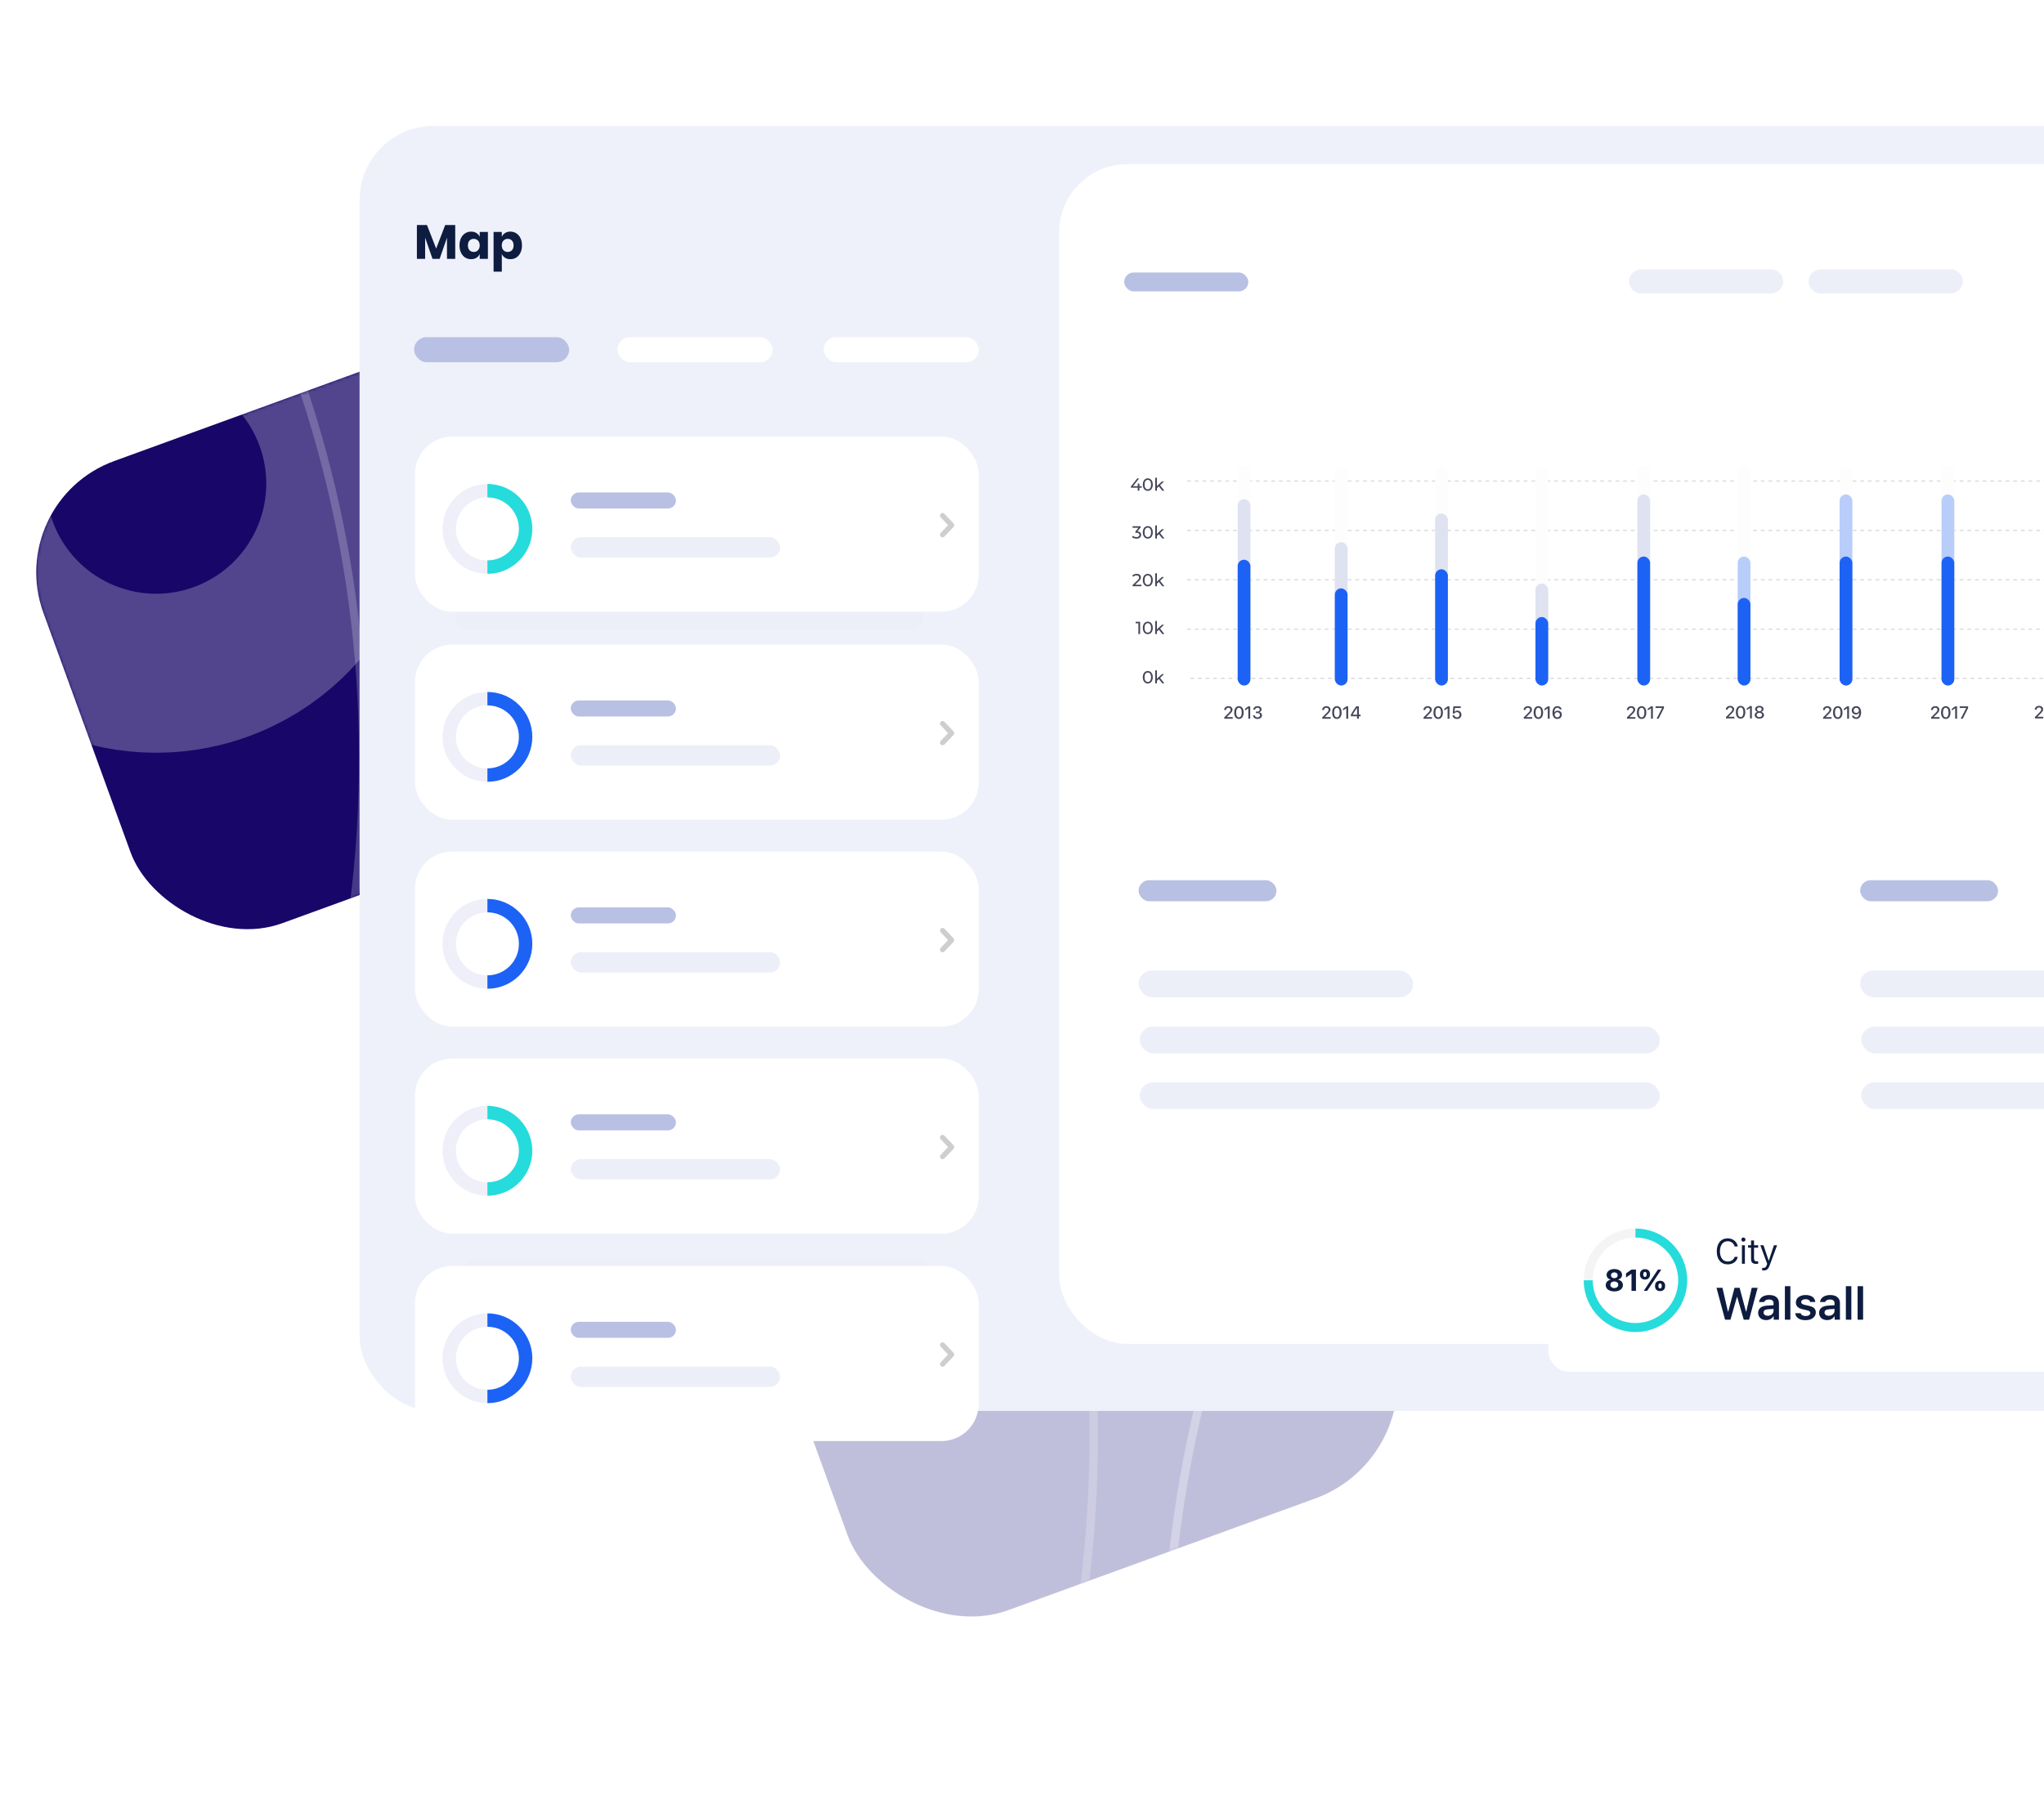 <svg width="660" height="583" viewBox="0 0 660 583" fill="none" xmlns="http://www.w3.org/2000/svg">
<rect x="0.929" y="161.969" width="176.042" height="158.82" rx="38.27" transform="rotate(-20 0.929 161.969)" fill="#180768"/>
<mask id="mask0" mask-type="alpha" maskUnits="userSpaceOnUse" x="0" y="101" width="221" height="211">
<path d="M179.445 137.724C172.216 117.862 150.255 107.622 130.393 114.851L36.892 148.882C17.031 156.111 6.79 178.072 14.019 197.934L42.161 275.252C49.39 295.113 71.351 305.354 91.212 298.125L184.713 264.093C204.575 256.864 214.815 234.903 207.586 215.042L179.445 137.724Z" fill="#FFC63A"/>
</mask>
<g mask="url(#mask0)">
<circle cx="50.407" cy="156.179" r="61.232" transform="rotate(160 50.407 156.179)" stroke="white" stroke-opacity="0.25" stroke-width="51.34"/>
<circle cx="516.679" cy="323.099" r="377.589" transform="rotate(40 516.679 323.099)" stroke="white" stroke-opacity="0.3" stroke-width="2.567"/>
<circle cx="-260.37" cy="244.899" r="377.589" transform="rotate(40 -260.37 244.899)" stroke="white" stroke-opacity="0.2" stroke-width="2.567"/>
</g>
<rect x="230" y="375.771" width="186.453" height="168.213" rx="40.533" transform="rotate(-20 230 375.771)" fill="#C0BFDB"/>
<mask id="mask1" mask-type="alpha" maskUnits="userSpaceOnUse" x="230" y="312" width="233" height="222">
<path d="M419.073 350.091C411.416 329.056 388.157 318.209 367.121 325.866L268.09 361.91C247.054 369.567 236.208 392.826 243.864 413.862L273.67 495.753C281.327 516.789 304.586 527.635 325.622 519.979L424.653 483.935C445.689 476.278 456.535 453.018 448.879 431.982L419.073 350.091Z" fill="#FFC63A"/>
</mask>
<g mask="url(#mask1)">
<circle cx="282.404" cy="369.638" r="64.853" transform="rotate(160 282.404 369.638)" stroke="white" stroke-opacity="0.25" stroke-width="54.377"/>
<circle cx="776.251" cy="546.43" r="399.92" transform="rotate(40 776.251 546.43)" stroke="white" stroke-opacity="0.3" stroke-width="2.719"/>
<circle cx="-46.753" cy="463.605" r="399.92" transform="rotate(40 -46.753 463.605)" stroke="white" stroke-opacity="0.2" stroke-width="2.719"/>
</g>
<g filter="url(#filter0_d)">
<rect x="113" y="36" width="598" height="415" rx="23.947" fill="#EFF1FA"/>
</g>
<rect x="342" y="53" width="384" height="381" rx="22.075" fill="white"/>
<mask id="mask2" mask-type="alpha" maskUnits="userSpaceOnUse" x="342" y="53" width="385" height="389">
<rect x="342" y="53.001" width="384" height="388" rx="22.075" fill="white"/>
</mask>
<g mask="url(#mask2)">
<rect opacity="0.7" x="353" y="246" width="202.927" height="103.792" rx="11.976" fill="white"/>
<rect x="367.635" y="313.432" width="88.665" height="8.618" rx="4.309" fill="#EDEFF8"/>
<rect x="368" y="331.532" width="167.954" height="8.618" rx="4.309" fill="#EDEFF8"/>
<rect x="368" y="349.532" width="167.954" height="8.618" rx="4.309" fill="#EDEFF8"/>
<rect x="367.635" y="284.254" width="44.539" height="6.791" rx="3.396" fill="#B8C1E3"/>
<rect x="600.635" y="313.432" width="88.665" height="8.618" rx="4.309" fill="#EDEFF8"/>
<rect x="601" y="331.532" width="167.954" height="8.618" rx="4.309" fill="#EDEFF8"/>
<rect x="601" y="349.532" width="167.954" height="8.618" rx="4.309" fill="#EDEFF8"/>
<rect x="600.635" y="284.254" width="44.539" height="6.791" rx="3.396" fill="#B8C1E3"/>
<rect x="349" y="107" width="427.355" height="143.219" rx="6.902" fill="white"/>
<g clip-path="url(#clip0)">
<path opacity="0.8" d="M383.511 171.293L723.906 171.293" stroke="#D3D3D3" stroke-width="0.411" stroke-linecap="square" stroke-dasharray="0.82 1.65"/>
<path opacity="0.8" d="M383.512 155.354L723.907 155.354" stroke="#D3D3D3" stroke-width="0.411" stroke-linecap="square" stroke-dasharray="0.82 1.65"/>
<path opacity="0.8" d="M383.512 187.234L723.907 187.234" stroke="#D3D3D3" stroke-width="0.411" stroke-linecap="square" stroke-dasharray="0.82 1.65"/>
<path opacity="0.8" d="M383.51 203.175L723.906 203.175" stroke="#D3D3D3" stroke-width="0.411" stroke-linecap="square" stroke-dasharray="0.82 1.65"/>
<path opacity="0.8" d="M384.54 219.063L724.936 219.063" stroke="#D3D3D3" stroke-width="0.411" stroke-linecap="square" stroke-dasharray="0.82 1.65"/>
<path d="M426.914 229.294H427.499C427.499 228.869 427.844 228.557 428.3 228.557C428.723 228.557 428.999 228.844 428.999 229.211C428.999 229.523 428.877 229.728 428.353 230.264L426.947 231.68V232.106H429.673V231.584H427.775V231.57L428.681 230.661C429.394 229.949 429.609 229.631 429.609 229.173C429.609 228.546 429.082 228.046 428.3 228.046C427.499 228.046 426.914 228.571 426.914 229.294ZM431.681 232.18C432.639 232.18 433.202 231.377 433.202 230.106C433.202 228.844 432.633 228.046 431.681 228.046C430.728 228.046 430.153 228.847 430.153 230.109C430.153 231.379 430.719 232.18 431.681 232.18ZM431.681 231.661C431.103 231.661 430.78 231.073 430.78 230.109C430.78 229.159 431.112 228.565 431.681 228.565C432.249 228.565 432.578 229.156 432.578 230.109C432.578 231.076 432.255 231.661 431.681 231.661ZM434.716 232.106H435.321V228.12H434.71L433.661 228.866V229.452L434.702 228.734H434.716V232.106ZM438.187 232.106H438.781V231.313H439.331V230.794H438.781V228.12H437.886C436.991 229.419 436.536 230.134 436.193 230.775V231.313H438.187V232.106ZM436.768 230.786C437.085 230.219 437.491 229.59 438.182 228.601H438.193V230.802H436.768V230.786Z" fill="#45465A"/>
<path d="M459.624 229.294H460.209C460.209 228.869 460.554 228.557 461.01 228.557C461.433 228.557 461.709 228.844 461.709 229.211C461.709 229.523 461.587 229.728 461.062 230.264L459.657 231.68V232.106H462.383V231.584H460.485V231.57L461.391 230.661C462.104 229.949 462.319 229.631 462.319 229.173C462.319 228.546 461.792 228.046 461.01 228.046C460.209 228.046 459.624 228.571 459.624 229.294ZM464.39 232.18C465.349 232.18 465.912 231.377 465.912 230.106C465.912 228.844 465.343 228.046 464.39 228.046C463.438 228.046 462.863 228.847 462.863 230.109C462.863 231.379 463.429 232.18 464.39 232.18ZM464.39 231.661C463.813 231.661 463.49 231.073 463.49 230.109C463.49 229.159 463.821 228.565 464.39 228.565C464.959 228.565 465.288 229.156 465.288 230.109C465.288 231.076 464.965 231.661 464.39 231.661ZM467.426 232.106H468.03V228.12H467.42L466.371 228.866V229.452L467.412 228.734H467.426V232.106ZM470.428 232.18C471.289 232.18 471.891 231.614 471.891 230.799C471.891 230.037 471.342 229.485 470.58 229.485C470.187 229.485 469.856 229.637 469.676 229.905H469.663L469.784 228.642H471.659V228.12H469.284L469.088 230.418H469.629C469.798 230.126 470.082 229.974 470.439 229.974C470.936 229.974 471.287 230.324 471.287 230.816C471.287 231.313 470.939 231.664 470.433 231.664C469.989 231.664 469.652 231.393 469.607 230.998H469.016C469.052 231.694 469.632 232.18 470.428 232.18Z" fill="#45465A"/>
<path d="M491.973 229.296H492.558C492.558 228.871 492.904 228.559 493.359 228.559C493.782 228.559 494.058 228.846 494.058 229.213C494.058 229.525 493.936 229.73 493.412 230.265L492.006 231.682V232.107H494.732V231.585H492.835V231.572L493.74 230.663C494.453 229.95 494.668 229.633 494.668 229.174C494.668 228.547 494.141 228.048 493.359 228.048C492.558 228.048 491.973 228.572 491.973 229.296ZM496.74 232.182C497.698 232.182 498.261 231.378 498.261 230.108C498.261 228.846 497.693 228.048 496.74 228.048C495.787 228.048 495.212 228.849 495.212 230.111C495.212 231.381 495.779 232.182 496.74 232.182ZM496.74 231.663C496.162 231.663 495.839 231.075 495.839 230.111C495.839 229.161 496.171 228.567 496.74 228.567C497.309 228.567 497.637 229.158 497.637 230.111C497.637 231.077 497.314 231.663 496.74 231.663ZM499.775 232.107H500.38V228.122H499.769L498.72 228.868V229.453L499.761 228.735H499.775V232.107ZM502.852 232.185C503.694 232.185 504.307 231.605 504.307 230.804C504.307 230.05 503.757 229.492 502.995 229.492C502.454 229.492 502.051 229.774 501.89 230.136H501.879C501.888 229.144 502.236 228.564 502.868 228.564C503.249 228.564 503.525 228.757 503.633 229.089H504.254C504.136 228.462 503.586 228.045 502.874 228.045C501.877 228.045 501.286 228.835 501.286 230.169C501.286 231.613 502.04 232.185 502.852 232.185ZM502.843 231.663C502.371 231.663 502.001 231.287 502.001 230.812C502.001 230.34 502.363 229.995 502.852 229.995C503.34 229.995 503.691 230.343 503.691 230.826C503.691 231.293 503.315 231.663 502.843 231.663Z" fill="#45465A"/>
<path d="M525.305 229.294H525.89C525.89 228.869 526.235 228.557 526.691 228.557C527.113 228.557 527.39 228.844 527.39 229.211C527.39 229.523 527.268 229.728 526.743 230.264L525.338 231.68V232.106H528.064V231.584H526.166V231.57L527.072 230.661C527.785 229.949 528 229.631 528 229.173C528 228.546 527.473 228.046 526.691 228.046C525.89 228.046 525.305 228.571 525.305 229.294ZM530.071 232.18C531.03 232.18 531.593 231.377 531.593 230.106C531.593 228.844 531.024 228.046 530.071 228.046C529.119 228.046 528.544 228.847 528.544 230.109C528.544 231.379 529.11 232.18 530.071 232.18ZM530.071 231.661C529.494 231.661 529.171 231.073 529.171 230.109C529.171 229.159 529.502 228.565 530.071 228.565C530.64 228.565 530.969 229.156 530.969 230.109C530.969 231.076 530.646 231.661 530.071 231.661ZM533.107 232.106H533.711V228.12H533.101L532.052 228.866V229.452L533.093 228.734H533.107V232.106ZM534.904 232.106H535.553L537.285 228.656V228.12H534.573V228.642H536.675V228.656L534.904 232.106Z" fill="#45465A"/>
<path d="M557.267 229.193H557.852C557.852 228.768 558.197 228.456 558.653 228.456C559.076 228.456 559.352 228.743 559.352 229.11C559.352 229.422 559.23 229.627 558.705 230.163L557.3 231.579V232.005H560.026V231.483H558.128V231.469L559.034 230.56C559.747 229.848 559.962 229.53 559.962 229.072C559.962 228.445 559.435 227.945 558.653 227.945C557.852 227.945 557.267 228.47 557.267 229.193ZM562.033 232.079C562.992 232.079 563.555 231.276 563.555 230.005C563.555 228.743 562.986 227.945 562.033 227.945C561.081 227.945 560.506 228.746 560.506 230.008C560.506 231.278 561.072 232.079 562.033 232.079ZM562.033 231.56C561.456 231.56 561.133 230.972 561.133 230.008C561.133 229.058 561.464 228.464 562.033 228.464C562.602 228.464 562.931 229.055 562.931 230.008C562.931 230.975 562.608 231.56 562.033 231.56ZM565.069 232.005H565.673V228.02H565.063L564.014 228.765V229.351L565.055 228.633H565.069V232.005ZM568.084 232.079C568.965 232.079 569.592 231.604 569.592 230.928C569.592 230.422 569.233 230.022 568.709 229.906V229.892C569.159 229.759 569.443 229.422 569.443 229.005C569.443 228.39 568.877 227.945 568.084 227.945C567.295 227.945 566.72 228.392 566.72 229.003C566.72 229.425 567.01 229.765 567.46 229.892V229.906C566.936 230.019 566.577 230.42 566.577 230.928C566.577 231.602 567.201 232.079 568.084 232.079ZM568.084 231.582C567.576 231.582 567.215 231.289 567.215 230.883C567.215 230.475 567.576 230.182 568.084 230.182C568.593 230.182 568.952 230.472 568.952 230.883C568.952 231.289 568.593 231.582 568.084 231.582ZM568.084 229.685C567.643 229.685 567.336 229.425 567.336 229.061C567.336 228.693 567.643 228.437 568.084 228.437C568.524 228.437 568.833 228.693 568.833 229.061C568.833 229.425 568.521 229.685 568.084 229.685Z" fill="#45465A"/>
<path d="M395.281 229.294H395.867C395.867 228.869 396.212 228.557 396.667 228.557C397.09 228.557 397.366 228.844 397.366 229.211C397.366 229.523 397.245 229.728 396.72 230.264L395.314 231.68V232.106H398.04V231.584H396.143V231.57L397.049 230.661C397.761 229.949 397.977 229.631 397.977 229.173C397.977 228.546 397.449 228.046 396.667 228.046C395.867 228.046 395.281 228.571 395.281 229.294ZM400.048 232.18C401.006 232.18 401.57 231.377 401.57 230.106C401.57 228.844 401.001 228.046 400.048 228.046C399.095 228.046 398.521 228.847 398.521 230.109C398.521 231.379 399.087 232.18 400.048 232.18ZM400.048 231.661C399.471 231.661 399.148 231.073 399.148 230.109C399.148 229.159 399.479 228.565 400.048 228.565C400.617 228.565 400.945 229.156 400.945 230.109C400.945 231.076 400.622 231.661 400.048 231.661ZM403.083 232.106H403.688V228.12H403.078L402.028 228.866V229.452L403.069 228.734H403.083V232.106ZM405.524 230.291H406.008C406.541 230.291 406.869 230.545 406.867 231.001C406.864 231.388 406.538 231.664 406.052 231.664C405.552 231.664 405.212 231.413 405.182 231.023H404.588C404.627 231.708 405.199 232.18 406.052 232.18C406.883 232.18 407.496 231.702 407.496 231.001C407.496 230.443 407.104 230.087 406.519 230.034V230.021C407.008 229.918 407.358 229.584 407.358 229.084C407.358 228.491 406.858 228.046 406.046 228.046C405.268 228.046 404.724 228.491 404.674 229.187H405.254C405.284 228.789 405.605 228.554 406.046 228.554C406.516 228.554 406.756 228.797 406.756 229.17C406.756 229.543 406.447 229.811 405.991 229.811H405.524V230.291Z" fill="#45465A"/>
<path d="M370.62 220.736C370.307 220.736 370.028 220.657 369.783 220.499C369.541 220.336 369.351 220.103 369.212 219.797C369.072 219.492 369.002 219.13 369.002 218.711C369.002 218.293 369.072 217.931 369.212 217.625C369.351 217.32 369.541 217.088 369.783 216.93C370.028 216.767 370.307 216.686 370.62 216.686C370.929 216.686 371.204 216.767 371.446 216.93C371.691 217.088 371.883 217.32 372.023 217.625C372.162 217.931 372.232 218.293 372.232 218.711C372.232 219.13 372.162 219.492 372.023 219.797C371.883 220.103 371.691 220.336 371.446 220.499C371.204 220.657 370.929 220.736 370.62 220.736ZM370.62 220.233C370.937 220.233 371.189 220.103 371.378 219.842C371.57 219.582 371.666 219.205 371.666 218.711C371.666 218.217 371.57 217.84 371.378 217.58C371.189 217.32 370.937 217.19 370.62 217.19C370.299 217.19 370.043 217.32 369.851 217.58C369.662 217.84 369.568 218.217 369.568 218.711C369.568 219.205 369.662 219.582 369.851 219.842C370.043 220.103 370.299 220.233 370.62 220.233ZM374.183 219.294L373.561 219.871V220.691H373.018V216.494H373.561V219.186L375.196 217.693H375.852L374.59 218.932L375.976 220.691H375.309L374.183 219.294Z" fill="#45465A"/>
<rect x="399.642" y="150.417" width="4.114" height="70.959" rx="2.057" fill="#FDFDFD"/>
<rect x="431.008" y="150.417" width="4.114" height="70.959" rx="2.057" fill="#FDFDFD"/>
<rect x="463.402" y="150.417" width="4.114" height="70.959" rx="2.057" fill="#FDFDFD"/>
<rect x="495.796" y="150.417" width="4.114" height="70.959" rx="2.057" fill="#FDFDFD"/>
<rect x="528.704" y="150.417" width="4.114" height="70.959" rx="2.057" fill="#FDFDFD"/>
<rect x="561.098" y="150.417" width="4.114" height="70.959" rx="2.057" fill="#FDFDFD"/>
<rect x="399.642" y="161.216" width="4.114" height="60.161" rx="2.057" fill="#B8C1E3" fill-opacity="0.45"/>
<rect x="431.008" y="175.098" width="4.114" height="46.277" rx="2.057" fill="#B8C1E3" fill-opacity="0.45"/>
<rect x="463.402" y="165.844" width="4.114" height="55.533" rx="2.057" fill="#B8C1E3" fill-opacity="0.45"/>
<rect x="495.796" y="188.468" width="4.114" height="32.908" rx="2.057" fill="#B8C1E3" fill-opacity="0.45"/>
<rect x="528.704" y="159.673" width="4.114" height="61.703" rx="2.057" fill="#B8C1E3" fill-opacity="0.45"/>
<rect x="561.098" y="179.726" width="4.114" height="41.65" rx="2.057" fill="#B8CDFA"/>
<path d="M588.641 229.294H589.226C589.226 228.869 589.572 228.557 590.027 228.557C590.45 228.557 590.726 228.844 590.726 229.211C590.726 229.523 590.605 229.728 590.08 230.264L588.674 231.68V232.106H591.4V231.584H589.503V231.57L590.408 230.661C591.121 229.949 591.336 229.631 591.336 229.173C591.336 228.546 590.809 228.046 590.027 228.046C589.226 228.046 588.641 228.571 588.641 229.294ZM593.408 232.18C594.366 232.18 594.93 231.377 594.93 230.106C594.93 228.844 594.361 228.046 593.408 228.046C592.455 228.046 591.881 228.847 591.881 230.109C591.881 231.379 592.447 232.18 593.408 232.18ZM593.408 231.661C592.831 231.661 592.507 231.073 592.507 230.109C592.507 229.159 592.839 228.565 593.408 228.565C593.977 228.565 594.305 229.156 594.305 230.109C594.305 231.076 593.982 231.661 593.408 231.661ZM596.443 232.106H597.048V228.12H596.437L595.388 228.866V229.452L596.429 228.734H596.443V232.106ZM599.359 232.18C600.356 232.18 600.947 231.39 600.947 230.056C600.947 228.568 600.149 228.043 599.379 228.043C598.536 228.043 597.923 228.623 597.923 229.424C597.923 230.189 598.495 230.736 599.246 230.736C599.76 230.736 600.18 230.476 600.34 230.087H600.351C600.345 231.07 600.014 231.667 599.365 231.667C598.978 231.667 598.691 231.487 598.589 231.15H597.967C598.081 231.769 598.639 232.18 599.359 232.18ZM599.379 230.233C598.895 230.233 598.536 229.885 598.536 229.402C598.536 228.938 598.912 228.571 599.387 228.571C599.862 228.571 600.232 228.941 600.232 229.416C600.232 229.888 599.868 230.233 599.379 230.233Z" fill="#45465A"/>
<rect x="594.006" y="150.417" width="4.114" height="70.959" rx="2.057" fill="#FDFDFD"/>
<rect x="594.006" y="159.673" width="4.114" height="61.703" rx="2.057" fill="#B8CDFA"/>
<rect x="399.642" y="180.756" width="4.114" height="40.621" rx="2.057" fill="#1C62F5"/>
<rect x="431.007" y="190.01" width="4.114" height="31.366" rx="2.057" fill="#1C62F5"/>
<rect x="463.402" y="183.841" width="4.114" height="37.536" rx="2.057" fill="#1C62F5"/>
<rect x="495.796" y="199.266" width="4.114" height="22.11" rx="2.057" fill="#1C62F5"/>
<rect x="528.704" y="179.726" width="4.114" height="41.65" rx="2.057" fill="#1C62F5"/>
<rect x="561.098" y="193.096" width="4.114" height="28.281" rx="2.057" fill="#1C62F5"/>
<rect x="594.007" y="179.726" width="4.114" height="41.65" rx="2.057" fill="#1C62F5"/>
<path d="M623.515 229.294H624.1C624.1 228.869 624.446 228.557 624.901 228.557C625.324 228.557 625.6 228.844 625.6 229.211C625.6 229.523 625.479 229.728 624.954 230.264L623.548 231.68V232.106H626.274V231.584H624.377V231.57L625.283 230.661C625.995 229.949 626.21 229.631 626.21 229.173C626.21 228.546 625.683 228.046 624.901 228.046C624.1 228.046 623.515 228.571 623.515 229.294ZM628.282 232.18C629.24 232.18 629.804 231.377 629.804 230.106C629.804 228.844 629.235 228.046 628.282 228.046C627.329 228.046 626.755 228.847 626.755 230.109C626.755 231.379 627.321 232.18 628.282 232.18ZM628.282 231.661C627.705 231.661 627.381 231.073 627.381 230.109C627.381 229.159 627.713 228.565 628.282 228.565C628.851 228.565 629.179 229.156 629.179 230.109C629.179 231.076 628.856 231.661 628.282 231.661ZM631.317 232.106H631.922V228.12H631.311L630.262 228.866V229.452L631.303 228.734H631.317V232.106ZM633.115 232.106H633.764L635.496 228.656V228.12H632.784V228.642H634.885V228.656L633.115 232.106Z" fill="#45465A"/>
<path d="M657.021 229.193H657.607C657.607 228.768 657.952 228.456 658.408 228.456C658.83 228.456 659.106 228.743 659.106 229.11C659.106 229.422 658.985 229.627 658.46 230.163L657.054 231.579V232.005H659.78V231.483H657.883V231.469L658.789 230.56C659.501 229.848 659.717 229.53 659.717 229.072C659.717 228.445 659.189 227.945 658.408 227.945C657.607 227.945 657.021 228.47 657.021 229.193ZM661.788 232.079C662.746 232.079 663.31 231.276 663.31 230.005C663.31 228.743 662.741 227.945 661.788 227.945C660.835 227.945 660.261 228.746 660.261 230.008C660.261 231.278 660.827 232.079 661.788 232.079ZM661.788 231.56C661.211 231.56 660.888 230.972 660.888 230.008C660.888 229.058 661.219 228.464 661.788 228.464C662.357 228.464 662.686 229.055 662.686 230.008C662.686 230.975 662.362 231.56 661.788 231.56ZM664.823 232.005H665.428V228.02H664.818L663.768 228.765V229.351L664.809 228.633H664.823V232.005ZM667.839 232.079C668.72 232.079 669.347 231.604 669.347 230.928C669.347 230.422 668.988 230.022 668.463 229.906V229.892C668.913 229.759 669.198 229.422 669.198 229.005C669.198 228.39 668.632 227.945 667.839 227.945C667.049 227.945 666.475 228.392 666.475 229.003C666.475 229.425 666.765 229.765 667.215 229.892V229.906C666.69 230.019 666.331 230.42 666.331 230.928C666.331 231.602 666.955 232.079 667.839 232.079ZM667.839 231.582C667.331 231.582 666.969 231.289 666.969 230.883C666.969 230.475 667.331 230.182 667.839 230.182C668.347 230.182 668.706 230.472 668.706 230.883C668.706 231.289 668.347 231.582 667.839 231.582ZM667.839 229.685C667.397 229.685 667.091 229.425 667.091 229.061C667.091 228.693 667.397 228.437 667.839 228.437C668.278 228.437 668.587 228.693 668.587 229.061C668.587 229.425 668.275 229.685 667.839 229.685Z" fill="#45465A"/>
<rect x="626.915" y="150.417" width="4.114" height="70.959" rx="2.057" fill="#FDFDFD"/>
<rect x="626.915" y="159.673" width="4.114" height="61.703" rx="2.057" fill="#B8CDFA"/>
<rect x="626.915" y="179.726" width="4.114" height="41.65" rx="2.057" fill="#1C62F5"/>
<path d="M368.137 200.793L368.137 204.752H367.577V201.285H366.683V200.793H368.137ZM370.62 204.798C370.307 204.798 370.028 204.718 369.783 204.56C369.542 204.398 369.351 204.164 369.212 203.859C369.072 203.553 369.003 203.191 369.003 202.773C369.003 202.354 369.072 201.992 369.212 201.687C369.351 201.381 369.542 201.149 369.783 200.991C370.028 200.829 370.307 200.748 370.62 200.748C370.929 200.748 371.205 200.829 371.446 200.991C371.691 201.149 371.883 201.381 372.023 201.687C372.162 201.992 372.232 202.354 372.232 202.773C372.232 203.191 372.162 203.553 372.023 203.859C371.883 204.164 371.691 204.398 371.446 204.56C371.205 204.718 370.929 204.798 370.62 204.798ZM370.62 204.294C370.937 204.294 371.19 204.164 371.378 203.904C371.57 203.644 371.667 203.267 371.667 202.773C371.667 202.279 371.57 201.902 371.378 201.642C371.19 201.381 370.937 201.251 370.62 201.251C370.3 201.251 370.043 201.381 369.851 201.642C369.662 201.902 369.568 202.279 369.568 202.773C369.568 203.267 369.662 203.644 369.851 203.904C370.043 204.164 370.3 204.294 370.62 204.294ZM374.184 203.355L373.561 203.932V204.752H373.018V200.556H373.561V203.248L375.196 201.755H375.852L374.591 202.993L375.977 204.752H375.309L374.184 203.355Z" fill="#45465A"/>
<path d="M368.554 188.833V189.326H365.709V188.941L367.321 187.386C367.517 187.197 367.649 187.035 367.717 186.899C367.785 186.76 367.819 186.62 367.819 186.481C367.819 186.273 367.745 186.113 367.598 186C367.455 185.883 367.248 185.824 366.976 185.824C366.539 185.824 366.201 185.968 365.964 186.254L365.579 185.921C365.734 185.732 365.935 185.585 366.184 185.479C366.437 185.374 366.718 185.321 367.027 185.321C367.442 185.321 367.772 185.421 368.017 185.621C368.262 185.817 368.385 186.085 368.385 186.424C368.385 186.635 368.339 186.835 368.249 187.024C368.158 187.212 367.987 187.427 367.734 187.668L366.524 188.833H368.554ZM370.62 189.371C370.307 189.371 370.028 189.292 369.783 189.133C369.542 188.971 369.351 188.737 369.212 188.432C369.072 188.126 369.003 187.764 369.003 187.346C369.003 186.927 369.072 186.565 369.212 186.26C369.351 185.955 369.542 185.723 369.783 185.564C370.028 185.402 370.307 185.321 370.62 185.321C370.93 185.321 371.205 185.402 371.446 185.564C371.691 185.723 371.884 185.955 372.023 186.26C372.163 186.565 372.232 186.927 372.232 187.346C372.232 187.764 372.163 188.126 372.023 188.432C371.884 188.737 371.691 188.971 371.446 189.133C371.205 189.292 370.93 189.371 370.62 189.371ZM370.62 188.867C370.937 188.867 371.19 188.737 371.378 188.477C371.571 188.217 371.667 187.84 371.667 187.346C371.667 186.852 371.571 186.475 371.378 186.215C371.19 185.955 370.937 185.824 370.62 185.824C370.3 185.824 370.043 185.955 369.851 186.215C369.663 186.475 369.568 186.852 369.568 187.346C369.568 187.84 369.663 188.217 369.851 188.477C370.043 188.737 370.3 188.867 370.62 188.867ZM374.184 187.928L373.561 188.505V189.326H373.018V185.129H373.561V187.821L375.196 186.328H375.852L374.591 187.567L375.977 189.326H375.309L374.184 187.928Z" fill="#45465A"/>
<path d="M367.282 171.604C367.67 171.642 367.966 171.762 368.17 171.966C368.373 172.166 368.475 172.422 368.475 172.735C368.475 172.961 368.419 173.167 368.305 173.352C368.192 173.533 368.023 173.678 367.796 173.787C367.574 173.893 367.301 173.946 366.976 173.946C366.693 173.946 366.422 173.904 366.162 173.821C365.902 173.734 365.689 173.616 365.523 173.465L365.783 173.018C365.919 173.146 366.092 173.25 366.303 173.329C366.514 173.405 366.739 173.442 366.976 173.442C367.27 173.442 367.499 173.38 367.661 173.256C367.827 173.131 367.91 172.96 367.91 172.741C367.91 172.522 367.828 172.352 367.666 172.232C367.504 172.111 367.259 172.051 366.931 172.051H366.614V171.655L367.61 170.433H365.704V169.941H368.317V170.326L367.282 171.604ZM370.62 173.946C370.307 173.946 370.028 173.866 369.783 173.708C369.542 173.546 369.351 173.312 369.212 173.007C369.072 172.701 369.003 172.339 369.003 171.921C369.003 171.502 369.072 171.14 369.212 170.835C369.351 170.529 369.542 170.297 369.783 170.139C370.028 169.977 370.307 169.896 370.62 169.896C370.93 169.896 371.205 169.977 371.446 170.139C371.691 170.297 371.884 170.529 372.023 170.835C372.163 171.14 372.232 171.502 372.232 171.921C372.232 172.339 372.163 172.701 372.023 173.007C371.884 173.312 371.691 173.546 371.446 173.708C371.205 173.866 370.93 173.946 370.62 173.946ZM370.62 173.442C370.937 173.442 371.19 173.312 371.378 173.052C371.571 172.792 371.667 172.415 371.667 171.921C371.667 171.427 371.571 171.05 371.378 170.79C371.19 170.529 370.937 170.399 370.62 170.399C370.3 170.399 370.043 170.529 369.851 170.79C369.663 171.05 369.568 171.427 369.568 171.921C369.568 172.415 369.663 172.792 369.851 173.052C370.043 173.312 370.3 173.442 370.62 173.442ZM374.184 172.503L373.561 173.08V173.9H373.018V169.704H373.561V172.396L375.196 170.903H375.852L374.591 172.141L375.977 173.9H375.309L374.184 172.503Z" fill="#45465A"/>
<path d="M368.664 157.502H367.911V158.475H367.363V157.502H365.163V157.106L367.187 154.516H367.798L365.858 157.016H367.38V156.156H367.911V157.016H368.664V157.502ZM370.62 158.52C370.307 158.52 370.028 158.441 369.783 158.283C369.542 158.121 369.352 157.887 369.212 157.582C369.073 157.276 369.003 156.914 369.003 156.496C369.003 156.077 369.073 155.715 369.212 155.41C369.352 155.104 369.542 154.872 369.783 154.714C370.028 154.552 370.307 154.471 370.62 154.471C370.93 154.471 371.205 154.552 371.446 154.714C371.691 154.872 371.884 155.104 372.023 155.41C372.163 155.715 372.232 156.077 372.232 156.496C372.232 156.914 372.163 157.276 372.023 157.582C371.884 157.887 371.691 158.121 371.446 158.283C371.205 158.441 370.93 158.52 370.62 158.52ZM370.62 158.017C370.937 158.017 371.19 157.887 371.378 157.627C371.571 157.367 371.667 156.99 371.667 156.496C371.667 156.002 371.571 155.625 371.378 155.364C371.19 155.104 370.937 154.974 370.62 154.974C370.3 154.974 370.044 155.104 369.851 155.364C369.663 155.625 369.568 156.002 369.568 156.496C369.568 156.99 369.663 157.367 369.851 157.627C370.044 157.887 370.3 158.017 370.62 158.017ZM374.184 157.078L373.562 157.655V158.475H373.019V154.278H373.562V156.971L375.196 155.477H375.852L374.591 156.716L375.977 158.475H375.309L374.184 157.078Z" fill="#45465A"/>
</g>
</g>
<path d="M146.988 72.666V83.593H144.327V76.76L141.961 83.593H139.657L137.275 76.745V83.593H134.614V72.666H137.867L140.84 80.278L143.751 72.666H146.988ZM152.126 74.799C152.79 74.799 153.361 74.949 153.838 75.25C154.316 75.551 154.668 75.961 154.897 76.48V74.908H157.543V83.593H154.897V82.021C154.668 82.54 154.316 82.95 153.838 83.251C153.361 83.552 152.79 83.702 152.126 83.702C151.41 83.702 150.767 83.526 150.196 83.173C149.636 82.81 149.189 82.291 148.857 81.616C148.536 80.942 148.375 80.153 148.375 79.251C148.375 78.337 148.536 77.549 148.857 76.885C149.189 76.21 149.636 75.696 150.196 75.344C150.767 74.98 151.41 74.799 152.126 74.799ZM152.982 77.134C152.411 77.134 151.95 77.32 151.597 77.694C151.254 78.067 151.083 78.586 151.083 79.251C151.083 79.915 151.254 80.433 151.597 80.807C151.95 81.181 152.411 81.367 152.982 81.367C153.543 81.367 153.999 81.175 154.352 80.791C154.715 80.407 154.897 79.894 154.897 79.251C154.897 78.597 154.715 78.083 154.352 77.71C153.999 77.326 153.543 77.134 152.982 77.134ZM164.792 74.799C165.508 74.799 166.146 74.98 166.707 75.344C167.277 75.696 167.724 76.21 168.045 76.885C168.377 77.549 168.543 78.337 168.543 79.251C168.543 80.153 168.377 80.942 168.045 81.616C167.724 82.291 167.277 82.81 166.707 83.173C166.146 83.526 165.508 83.702 164.792 83.702C164.128 83.702 163.557 83.552 163.08 83.251C162.603 82.95 162.255 82.54 162.037 82.021V87.734H159.375V74.908H162.037V76.48C162.255 75.961 162.603 75.551 163.08 75.25C163.557 74.949 164.128 74.799 164.792 74.799ZM163.936 77.134C163.376 77.134 162.914 77.326 162.551 77.71C162.198 78.083 162.022 78.597 162.022 79.251C162.022 79.894 162.198 80.407 162.551 80.791C162.914 81.175 163.376 81.367 163.936 81.367C164.507 81.367 164.963 81.181 165.306 80.807C165.659 80.433 165.835 79.915 165.835 79.251C165.835 78.586 165.659 78.067 165.306 77.694C164.963 77.32 164.507 77.134 163.936 77.134Z" fill="#0D1C3F"/>
<rect x="133.695" y="108.884" width="50.092" height="8.098" rx="4.049" fill="#B8C1E3"/>
<rect x="265.966" y="108.884" width="50.092" height="8.098" rx="4.049" fill="white"/>
<rect x="199.381" y="108.884" width="50.092" height="8.098" rx="4.049" fill="white"/>
<rect x="147.121" y="179.564" width="79.781" height="7.755" rx="3.877" fill="#EDEFF8"/>
<path d="M584 90.877C584 88.736 585.736 87 587.877 87H629.903C632.045 87 633.781 88.736 633.781 90.877C633.781 93.019 632.045 94.755 629.903 94.755H587.877C585.736 94.755 584 93.019 584 90.877Z" fill="#EDEFF8"/>
<path d="M526 90.877C526 88.736 527.736 87 529.877 87H571.903C574.045 87 575.781 88.736 575.781 90.877C575.781 93.019 574.045 94.755 571.903 94.755H529.877C527.736 94.755 526 93.019 526 90.877Z" fill="#EDEFF8"/>
<rect x="147.121" y="195.85" width="151.125" height="7.755" rx="3.877" fill="#EDEFF8"/>
<rect x="363" y="88" width="40.077" height="6.111" rx="3.055" fill="#B8C1E3"/>
<rect x="149.447" y="283.478" width="79.781" height="7.755" rx="3.877" fill="#EDEFF8"/>
<rect x="149.447" y="299.763" width="151.125" height="7.755" rx="3.877" fill="#EDEFF8"/>
<rect x="149.447" y="390.493" width="79.781" height="7.755" rx="3.877" fill="#EDEFF8"/>
<rect x="149.447" y="406.779" width="151.125" height="7.755" rx="3.877" fill="#EDEFF8"/>
<rect x="134" y="208.164" width="182" height="56.541" rx="12" fill="white"/>
<path d="M307.407 236.891L304.474 239.99C304.405 240.063 304.294 240.063 304.225 239.99C304.156 239.917 304.156 239.8 304.225 239.727L307.033 236.76L304.225 233.793C304.156 233.72 304.156 233.603 304.225 233.53C304.259 233.494 304.304 233.475 304.348 233.475C304.393 233.475 304.438 233.492 304.472 233.53L307.406 236.629C307.475 236.701 307.475 236.819 307.407 236.891Z" fill="#CECED1" stroke="#CECED1" stroke-width="1.315"/>
<path opacity="0.8" fill-rule="evenodd" clip-rule="evenodd" d="M157.384 250.306C164.198 250.306 169.721 244.782 169.721 237.969C169.721 231.155 164.198 225.632 157.384 225.632C150.57 225.632 145.047 231.155 145.047 237.969C145.047 244.782 150.57 250.306 157.384 250.306Z" stroke="#E9EBF6" stroke-width="4.317"/>
<path d="M157.384 250.307C164.198 250.307 169.721 244.783 169.721 237.969C169.721 231.156 164.198 225.632 157.384 225.632" stroke="#1C62F5" stroke-width="4.323"/>
<rect x="184.307" y="240.658" width="67.596" height="6.57" rx="3.285" fill="#EDEFF8"/>
<rect x="184.307" y="226.203" width="33.956" height="5.177" rx="2.589" fill="#B8C1E3"/>
<rect x="134" y="408.836" width="182" height="56.541" rx="12" fill="white"/>
<path d="M307.407 437.563L304.474 440.662C304.405 440.735 304.294 440.735 304.225 440.662C304.156 440.589 304.156 440.472 304.225 440.399L307.033 437.432L304.225 434.464C304.156 434.391 304.156 434.274 304.225 434.201C304.259 434.166 304.304 434.146 304.348 434.146C304.393 434.146 304.438 434.164 304.472 434.201L307.406 437.301C307.475 437.373 307.475 437.491 307.407 437.563Z" fill="#CECED1" stroke="#CECED1" stroke-width="1.315"/>
<path opacity="0.8" fill-rule="evenodd" clip-rule="evenodd" d="M157.384 450.978C164.198 450.978 169.721 445.454 169.721 438.641C169.721 431.827 164.198 426.304 157.384 426.304C150.57 426.304 145.047 431.827 145.047 438.641C145.047 445.454 150.57 450.978 157.384 450.978Z" stroke="#E9EBF6" stroke-width="4.317"/>
<path d="M157.384 450.978C164.198 450.978 169.721 445.455 169.721 438.641C169.721 431.828 164.198 426.304 157.384 426.304" stroke="#1C62F5" stroke-width="4.323"/>
<rect x="184.307" y="441.33" width="67.596" height="6.57" rx="3.285" fill="#EDEFF8"/>
<rect x="184.307" y="426.875" width="33.956" height="5.177" rx="2.589" fill="#B8C1E3"/>
<rect x="134" y="275" width="182" height="56.541" rx="12" fill="white"/>
<path d="M307.407 303.727L304.474 306.826C304.405 306.899 304.294 306.899 304.225 306.826C304.156 306.753 304.156 306.636 304.225 306.563L307.033 303.596L304.225 300.629C304.156 300.556 304.156 300.439 304.225 300.366C304.259 300.33 304.304 300.31 304.348 300.31C304.393 300.31 304.438 300.328 304.472 300.366L307.406 303.465C307.475 303.537 307.475 303.655 307.407 303.727Z" fill="#CECED1" stroke="#CECED1" stroke-width="1.315"/>
<path opacity="0.8" fill-rule="evenodd" clip-rule="evenodd" d="M157.384 317.142C164.198 317.142 169.721 311.618 169.721 304.805C169.721 297.991 164.198 292.468 157.384 292.468C150.57 292.468 145.047 297.991 145.047 304.805C145.047 311.618 150.57 317.142 157.384 317.142Z" stroke="#E9EBF6" stroke-width="4.317"/>
<path d="M157.384 317.142C164.198 317.142 169.721 311.619 169.721 304.805C169.721 297.992 164.198 292.468 157.384 292.468" stroke="#1C62F5" stroke-width="4.323"/>
<rect x="184.307" y="307.494" width="67.596" height="6.57" rx="3.285" fill="#EDEFF8"/>
<rect x="184.307" y="293.039" width="33.956" height="5.177" rx="2.589" fill="#B8C1E3"/>
<rect x="134" y="141" width="182" height="56.541" rx="12" fill="white"/>
<path d="M307.407 169.727L304.474 172.826C304.405 172.899 304.294 172.899 304.225 172.826C304.156 172.753 304.156 172.636 304.225 172.563L307.033 169.596L304.225 166.629C304.156 166.556 304.156 166.439 304.225 166.366C304.259 166.33 304.304 166.31 304.348 166.31C304.393 166.31 304.438 166.328 304.472 166.366L307.406 169.465C307.475 169.537 307.475 169.655 307.407 169.727Z" fill="#CECED1" stroke="#CECED1" stroke-width="1.315"/>
<path opacity="0.8" fill-rule="evenodd" clip-rule="evenodd" d="M157.385 183.141C164.199 183.141 169.722 177.617 169.722 170.804C169.722 163.99 164.199 158.467 157.385 158.467C150.572 158.467 145.048 163.99 145.048 170.804C145.048 177.617 150.572 183.141 157.385 183.141Z" stroke="#E9EBF6" stroke-width="4.317"/>
<path d="M157.385 183.141C164.199 183.141 169.722 177.617 169.722 170.804C169.722 163.99 164.199 158.467 157.385 158.467" stroke="#25DBDC" stroke-width="4.323"/>
<rect x="184.307" y="173.494" width="67.596" height="6.57" rx="3.285" fill="#EDEFF8"/>
<rect x="184.307" y="159.037" width="33.956" height="5.177" rx="2.589" fill="#B8C1E3"/>
<rect x="134" y="341.836" width="182" height="56.541" rx="12" fill="white"/>
<path d="M307.407 370.563L304.474 373.662C304.405 373.735 304.294 373.735 304.225 373.662C304.156 373.589 304.156 373.472 304.225 373.399L307.033 370.432L304.225 367.464C304.156 367.391 304.156 367.274 304.225 367.201C304.259 367.166 304.304 367.146 304.348 367.146C304.393 367.146 304.438 367.164 304.472 367.201L307.406 370.301C307.475 370.373 307.475 370.491 307.407 370.563Z" fill="#CECED1" stroke="#CECED1" stroke-width="1.315"/>
<path opacity="0.8" fill-rule="evenodd" clip-rule="evenodd" d="M157.385 383.977C164.199 383.977 169.722 378.453 169.722 371.64C169.722 364.826 164.199 359.303 157.385 359.303C150.572 359.303 145.048 364.826 145.048 371.64C145.048 378.453 150.572 383.977 157.385 383.977Z" stroke="#E9EBF6" stroke-width="4.317"/>
<path d="M157.385 383.977C164.199 383.977 169.722 378.453 169.722 371.64C169.722 364.826 164.199 359.303 157.385 359.303" stroke="#25DBDC" stroke-width="4.323"/>
<rect x="184.307" y="374.33" width="67.596" height="6.57" rx="3.285" fill="#EDEFF8"/>
<rect x="184.307" y="359.873" width="33.956" height="5.177" rx="2.589" fill="#B8C1E3"/>
<g filter="url(#filter1_d)">
<rect x="500" y="387" width="186.062" height="52" rx="6.5" fill="white"/>
</g>
<path d="M560.838 418.889H560.945L563.044 426.188H564.772L567.536 415.883H565.629L563.865 423.552H563.765L561.709 415.883H560.073L558.045 423.552H557.938L556.174 415.883H554.253L557.017 426.188H558.752L560.838 418.889ZM570.8 424.924C570.014 424.924 569.45 424.531 569.45 423.874C569.45 423.238 569.914 422.881 570.907 422.817L572.671 422.703V423.324C572.671 424.231 571.871 424.924 570.8 424.924ZM570.278 426.316C571.3 426.316 572.156 425.873 572.592 425.116H572.713V426.188H574.42V420.853C574.42 419.196 573.292 418.218 571.285 418.218C569.429 418.218 568.136 419.096 567.993 420.475H569.664C569.828 419.946 570.385 419.661 571.2 419.661C572.156 419.661 572.671 420.089 572.671 420.853V421.51L570.657 421.631C568.757 421.746 567.693 422.56 567.693 423.974C567.693 425.402 568.772 426.316 570.278 426.316ZM576.334 426.188H578.105V415.354H576.334V426.188ZM579.877 420.61C579.877 421.789 580.584 422.481 582.083 422.824L583.469 423.145C584.211 423.31 584.547 423.588 584.547 424.031C584.547 424.609 583.926 425.002 583.033 425.002C582.147 425.002 581.598 424.659 581.426 424.081H579.677C579.812 425.502 581.041 426.345 582.99 426.345C584.94 426.345 586.318 425.345 586.318 423.845C586.318 422.695 585.625 422.053 584.133 421.717L582.754 421.403C581.969 421.224 581.598 420.953 581.598 420.51C581.598 419.946 582.205 419.561 583.012 419.561C583.84 419.561 584.361 419.91 584.49 420.46H586.154C586.025 419.039 584.861 418.218 583.004 418.218C581.162 418.218 579.877 419.196 579.877 420.61ZM590.489 424.924C589.703 424.924 589.139 424.531 589.139 423.874C589.139 423.238 589.603 422.881 590.596 422.817L592.36 422.703V423.324C592.36 424.231 591.56 424.924 590.489 424.924ZM589.967 426.316C590.988 426.316 591.845 425.873 592.281 425.116H592.402V426.188H594.109V420.853C594.109 419.196 592.981 418.218 590.974 418.218C589.117 418.218 587.825 419.096 587.682 420.475H589.353C589.517 419.946 590.074 419.661 590.888 419.661C591.845 419.661 592.36 420.089 592.36 420.853V421.51L590.346 421.631C588.446 421.746 587.382 422.56 587.382 423.974C587.382 425.402 588.46 426.316 589.967 426.316ZM596.023 426.188H597.794V415.354H596.023V426.188ZM599.815 426.188H601.586V415.354H599.815V426.188Z" fill="#0D1C3F"/>
<path d="M557.874 408.314C559.579 408.314 560.845 407.364 561.112 405.892H560.096C559.84 406.82 558.99 407.392 557.874 407.392C556.33 407.392 555.363 406.131 555.363 404.12C555.363 402.11 556.33 400.843 557.868 400.843C558.974 400.843 559.829 401.493 560.096 402.526H561.112C560.873 400.982 559.557 399.921 557.868 399.921C555.691 399.921 554.336 401.532 554.336 404.12C554.336 406.703 555.697 408.314 557.874 408.314ZM562.462 408.125H563.417V402.138H562.462V408.125ZM562.94 400.982C563.306 400.982 563.606 400.682 563.606 400.316C563.606 399.949 563.306 399.649 562.94 399.649C562.573 399.649 562.273 399.949 562.273 400.316C562.273 400.682 562.573 400.982 562.94 400.982ZM565.411 400.588V402.138H564.445V402.937H565.411V406.57C565.411 407.714 565.906 408.169 567.139 408.169C567.328 408.169 567.511 408.147 567.7 408.114V407.309C567.522 407.325 567.428 407.331 567.255 407.331C566.633 407.331 566.367 407.031 566.367 406.325V402.937H567.7V402.138H566.367V400.588H565.411ZM569.427 410.291C570.488 410.291 570.966 409.88 571.477 408.492L573.815 402.138H572.799L571.16 407.064H571.071L569.427 402.138H568.394L570.61 408.131L570.499 408.486C570.249 409.208 569.949 409.469 569.4 409.469C569.266 409.469 569.116 409.464 569 409.441V410.258C569.133 410.28 569.3 410.291 569.427 410.291Z" fill="#0D1C3F"/>
<path opacity="0.5" fill-rule="evenodd" clip-rule="evenodd" d="M528.086 428.715C536.511 428.715 543.342 421.885 543.342 413.459C543.342 405.033 536.511 398.203 528.086 398.203C519.66 398.203 512.83 405.033 512.83 413.459C512.83 421.885 519.66 428.715 528.086 428.715Z" stroke="#EAEAEC" stroke-width="2.904"/>
<path d="M512.83 413.459C512.83 421.885 519.66 428.715 528.086 428.715V428.715C536.511 428.715 543.342 421.885 543.342 413.459C543.342 405.033 536.511 398.203 528.086 398.203" stroke="#25DBDC" stroke-width="2.906"/>
<path d="M521.255 417.051C522.907 417.051 524.035 416.232 524.035 415.028C524.035 414.152 523.431 413.457 522.517 413.285V413.2C523.269 413.024 523.755 412.438 523.755 411.705C523.755 410.61 522.717 409.829 521.26 409.829C519.798 409.829 518.76 410.61 518.76 411.705C518.76 412.433 519.251 413.028 519.998 413.2V413.285C519.079 413.49 518.484 414.18 518.484 415.042C518.484 416.237 519.603 417.051 521.255 417.051ZM521.255 415.966C520.503 415.966 519.979 415.532 519.979 414.909C519.979 414.28 520.503 413.847 521.255 413.847C522.012 413.847 522.536 414.28 522.536 414.909C522.536 415.532 522.012 415.966 521.255 415.966ZM521.255 412.786C520.622 412.786 520.179 412.395 520.179 411.843C520.179 411.286 520.617 410.896 521.255 410.896C521.893 410.896 522.336 411.286 522.336 411.843C522.336 412.395 521.893 412.786 521.255 412.786ZM526.806 416.875H528.244V410.005H526.811L525.035 411.229V412.567L526.721 411.405H526.806V416.875ZM531.158 413.224C532.186 413.224 532.791 412.605 532.791 411.543C532.791 410.505 532.172 409.872 531.158 409.872C530.149 409.872 529.525 410.51 529.525 411.543C529.525 412.6 530.13 413.224 531.158 413.224ZM531.158 412.371C530.81 412.371 530.61 412.071 530.61 411.548C530.61 411.038 530.815 410.729 531.158 410.729C531.496 410.729 531.701 411.038 531.701 411.548C531.701 412.067 531.505 412.371 531.158 412.371ZM531.862 416.875L536.428 410.005H535.328L530.763 416.875H531.862ZM536.033 416.956C537.061 416.956 537.666 416.337 537.666 415.275C537.666 414.238 537.047 413.609 536.033 413.609C535.024 413.609 534.4 414.242 534.4 415.275C534.4 416.337 535.009 416.956 536.033 416.956ZM536.033 416.104C535.685 416.104 535.49 415.804 535.49 415.28C535.49 414.771 535.69 414.461 536.033 414.461C536.376 414.461 536.58 414.771 536.58 415.28C536.58 415.799 536.38 416.104 536.033 416.104Z" fill="#0D1C3F"/>
<defs>
<filter id="filter0_d" x="94.195" y="18.746" width="641.814" height="458.814" filterUnits="userSpaceOnUse" color-interpolation-filters="sRGB">
<feFlood flood-opacity="0" result="BackgroundImageFix"/>
<feColorMatrix in="SourceAlpha" type="matrix" values="0 0 0 0 0 0 0 0 0 0 0 0 0 0 0 0 0 0 127 0"/>
<feOffset dx="3.102" dy="4.653"/>
<feGaussianBlur stdDeviation="10.954"/>
<feColorMatrix type="matrix" values="0 0 0 0 0.042 0 0 0 0 0.021 0 0 0 0 0.142 0 0 0 0.04 0"/>
<feBlend mode="normal" in2="BackgroundImageFix" result="effect1_dropShadow"/>
<feBlend mode="normal" in="SourceGraphic" in2="effect1_dropShadow" result="shape"/>
</filter>
<filter id="filter1_d" x="488" y="379" width="210.062" height="76" filterUnits="userSpaceOnUse" color-interpolation-filters="sRGB">
<feFlood flood-opacity="0" result="BackgroundImageFix"/>
<feColorMatrix in="SourceAlpha" type="matrix" values="0 0 0 0 0 0 0 0 0 0 0 0 0 0 0 0 0 0 127 0"/>
<feOffset dy="4"/>
<feGaussianBlur stdDeviation="6"/>
<feColorMatrix type="matrix" values="0 0 0 0 0.051 0 0 0 0 0.11 0 0 0 0 0.247 0 0 0 0.08 0"/>
<feBlend mode="normal" in2="BackgroundImageFix" result="effect1_dropShadow"/>
<feBlend mode="normal" in="SourceGraphic" in2="effect1_dropShadow" result="shape"/>
</filter>
<clipPath id="clip0">
<rect x="364.677" y="150.417" width="360.449" height="82.785" fill="white"/>
</clipPath>
</defs>
</svg>
